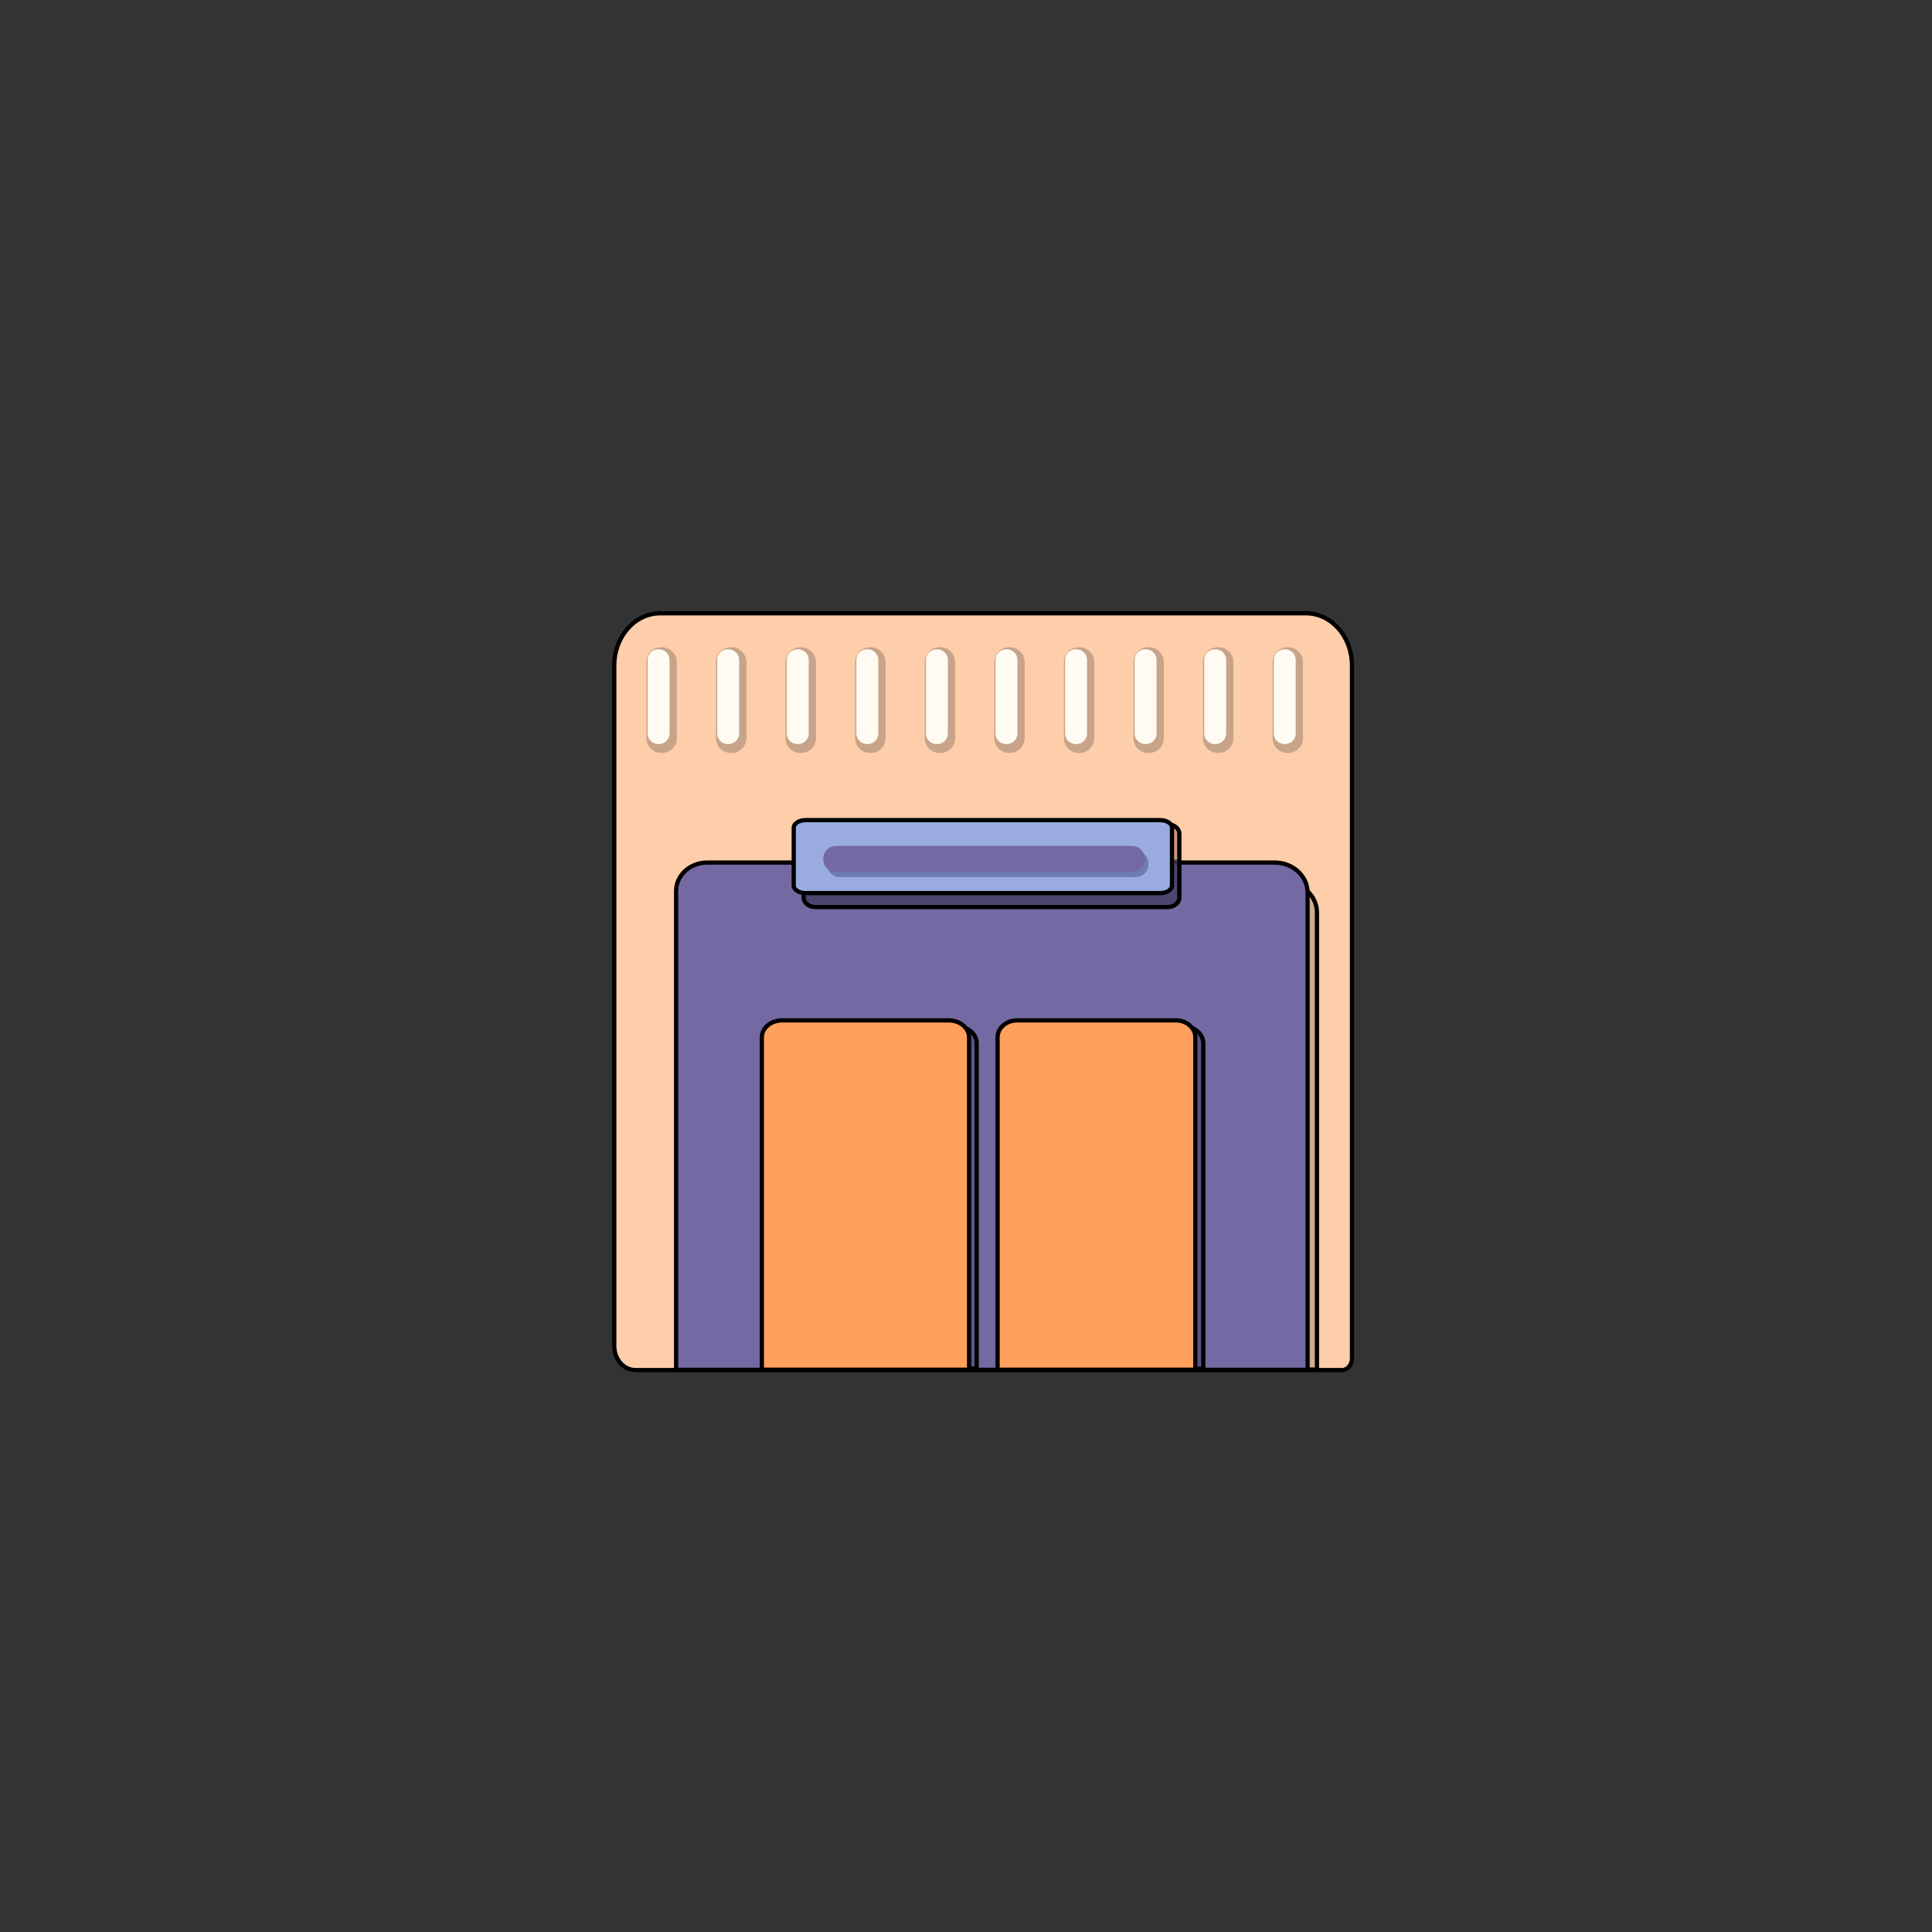<?xml version="1.0" encoding="UTF-8" standalone="no"?>
<!DOCTYPE svg PUBLIC "-//W3C//DTD SVG 1.1//EN" "http://www.w3.org/Graphics/SVG/1.1/DTD/svg11.dtd">
<svg width="456" height="456" xmlns="http://www.w3.org/2000/svg">
    <rect width="100%" height="100%" fill="#333333" stroke="none"/>
    <defs>
        <linearGradient id="PSgrad_0" x1="0%" x2="0%" y1="100%" y2="0%">
            <stop offset="58%" stop-color="rgb(68,60,97)" />
            <stop offset="58%" stop-color="rgb(187,139,103)" />
        </linearGradient>
    </defs>
    <g>
        <title>Layer 1</title>
        <g stroke="null" id="svg_14">
            <path stroke="null" fill-rule="evenodd" fill="rgb(254, 205, 169)" d="m155.841,144.75l152.399,0c5.998,0 10.86,5.513 10.86,12.314l0,163.605c0,1.495 -1.069,2.706 -2.387,2.706l-166.719,0c-2.768,0 -5.012,-2.545 -5.012,-5.683l0,-160.628c0,-6.801 4.862,-12.314 10.86,-12.314z" id="svg_1" />
            <path stroke="rgb(199, 164, 137)" fill-rule="evenodd" stroke-width="7" stroke-linecap="round" stroke-linejoin="round" fill="rgb(255, 0, 0)" d="m303.863,174.22l0,-17.952l0.175,0l0,17.952l-0.175,0zm-16.421,-17.952l0.175,0l0,17.952l-0.175,0l0,-17.952zm-16.421,0l0.175,0l0,17.952l-0.175,0l0,-17.952zm-16.421,0l0.175,0l0,17.952l-0.175,0l0,-17.952zm-16.421,0l0.175,0l0,17.952l-0.175,0l0,-17.952zm-16.421,0l0.175,0l0,17.952l-0.175,0l0,-17.952zm-16.421,0l0.175,0l0,17.952l-0.175,0l0,-17.952zm-16.421,0l0.175,0l0,17.952l-0.175,0l0,-17.952zm-16.421,0l0.175,0l0,17.952l-0.175,0l0,-17.952zm-16.421,0l0.175,0l0,17.952l-0.175,0l0,-17.952z" id="svg_2" />
            <path stroke="rgb(255, 251, 242)" stroke-width="5" fill-rule="evenodd" stroke-linecap="round" stroke-linejoin="round" fill="rgb(255, 0, 0)" d="m303.146,173.112l0,-17.354l0.175,0l0,17.354l-0.175,0zm-16.421,-17.354l0.175,0l0,17.354l-0.175,0l0,-17.354zm-16.421,0l0.175,0l0,17.354l-0.175,0l0,-17.354zm-16.421,0l0.175,0l0,17.354l-0.175,0l0,-17.354zm-16.421,0l0.175,0l0,17.354l-0.175,0l0,-17.354zm-16.421,0l0.175,0l0,17.354l-0.175,0l0,-17.354zm-16.421,0l0.175,0l0,17.354l-0.175,0l0,-17.354zm-16.421,0l0.175,0l0,17.354l-0.175,0l0,-17.354zm-16.421,0l0.175,0l0,17.354l-0.175,0l0,-17.354zm-16.421,0l0.175,0l0,17.354l-0.175,0l0,-17.354z" id="svg_3" />
            <path stroke="null" fill-rule="evenodd" opacity="0.812" fill="rgb(199, 164, 137)" d="m168.32,208.208l134.708,0c4.31,0 7.804,3.2 7.804,7.148l0,107.899l-149.882,0l0,-108.296c0,-3.728 3.3,-6.751 7.37,-6.751z" id="svg_4" />
            <path stroke="null" fill-rule="evenodd" fill="rgb(116, 105, 162)" d="m166.907,203.587l133.96,0c4.286,0 7.76,3.18 7.76,7.103l0,112.623l-149.049,0l0,-113.018c0,-3.705 3.281,-6.708 7.329,-6.708z" id="svg_5" />
            <path stroke="null" fill-rule="evenodd" opacity="0.812" fill="url(#PSgrad_0)" d="m192.467,194.549l83.109,0c1.537,0 2.782,0.995 2.782,2.222l0,15.093c0,1.228 -1.246,2.222 -2.782,2.222l-83.109,0c-1.537,0 -2.782,-0.995 -2.782,-2.222l0,-15.093c0,-1.227 1.246,-2.222 2.782,-2.222z" id="svg_6" />
            <path stroke="null" fill-rule="evenodd" fill="rgb(154, 172, 223)" d="m190.142,193.568l83.673,0c1.547,0 2.801,0.798 2.801,1.782l0,13.666c0,0.984 -1.254,1.782 -2.801,1.782l-83.673,0c-1.547,0 -2.801,-0.797 -2.801,-1.782l0,-13.666c0,-0.984 1.254,-1.782 2.801,-1.782z" id="svg_7" />
            <path stroke="rgb(97, 116, 169)" fill-rule="evenodd" stroke-width="6" stroke-linejoin="round" opacity="0.812" fill="rgb(116, 105, 162)" d="m198.191,204.019l0,-0.199l69.875,0l0,0.199l-69.875,0z" id="svg_8" />
            <path stroke="rgb(116, 105, 162)" fill-rule="evenodd" stroke-width="6" stroke-linejoin="round" fill="rgb(116, 105, 162)" d="m197.314,202.859l0,-0.199l69.875,0l0,0.199l-69.875,0z" id="svg_9" />
            <path stroke="null" fill-rule="evenodd" opacity="0.58" fill="rgb(76, 68, 109)" d="m186.179,242.237l39.555,0c2.646,0 4.791,1.779 4.791,3.974l0,76.824l-49.136,0l0,-76.824c0,-2.195 2.145,-3.974 4.791,-3.974z" id="svg_10" />
            <path stroke="null" fill-rule="evenodd" fill="rgb(255, 160, 93)" d="m184.585,240.841l39.375,0c2.634,0 4.769,1.793 4.769,4.005l0,78.446l-48.913,0l0,-78.446c0,-2.212 2.135,-4.005 4.769,-4.005z" id="svg_11" />
            <path stroke="null" fill-rule="evenodd" opacity="0.58" fill="rgb(76, 68, 109)" d="m240.868,242.237l38.474,0c2.573,0 4.66,1.779 4.66,3.974l0,76.824l-47.793,0l0,-76.824c0,-2.195 2.086,-3.974 4.66,-3.974z" id="svg_12" />
            <path stroke="null" fill-rule="evenodd" fill="rgb(255, 160, 93)" d="m240.005,240.841l37.573,0c2.513,0 4.551,1.793 4.551,4.005l0,78.446l-46.674,0l0,-78.446c0,-2.212 2.037,-4.005 4.551,-4.005z" id="svg_13" />
        </g>
    </g>
</svg>